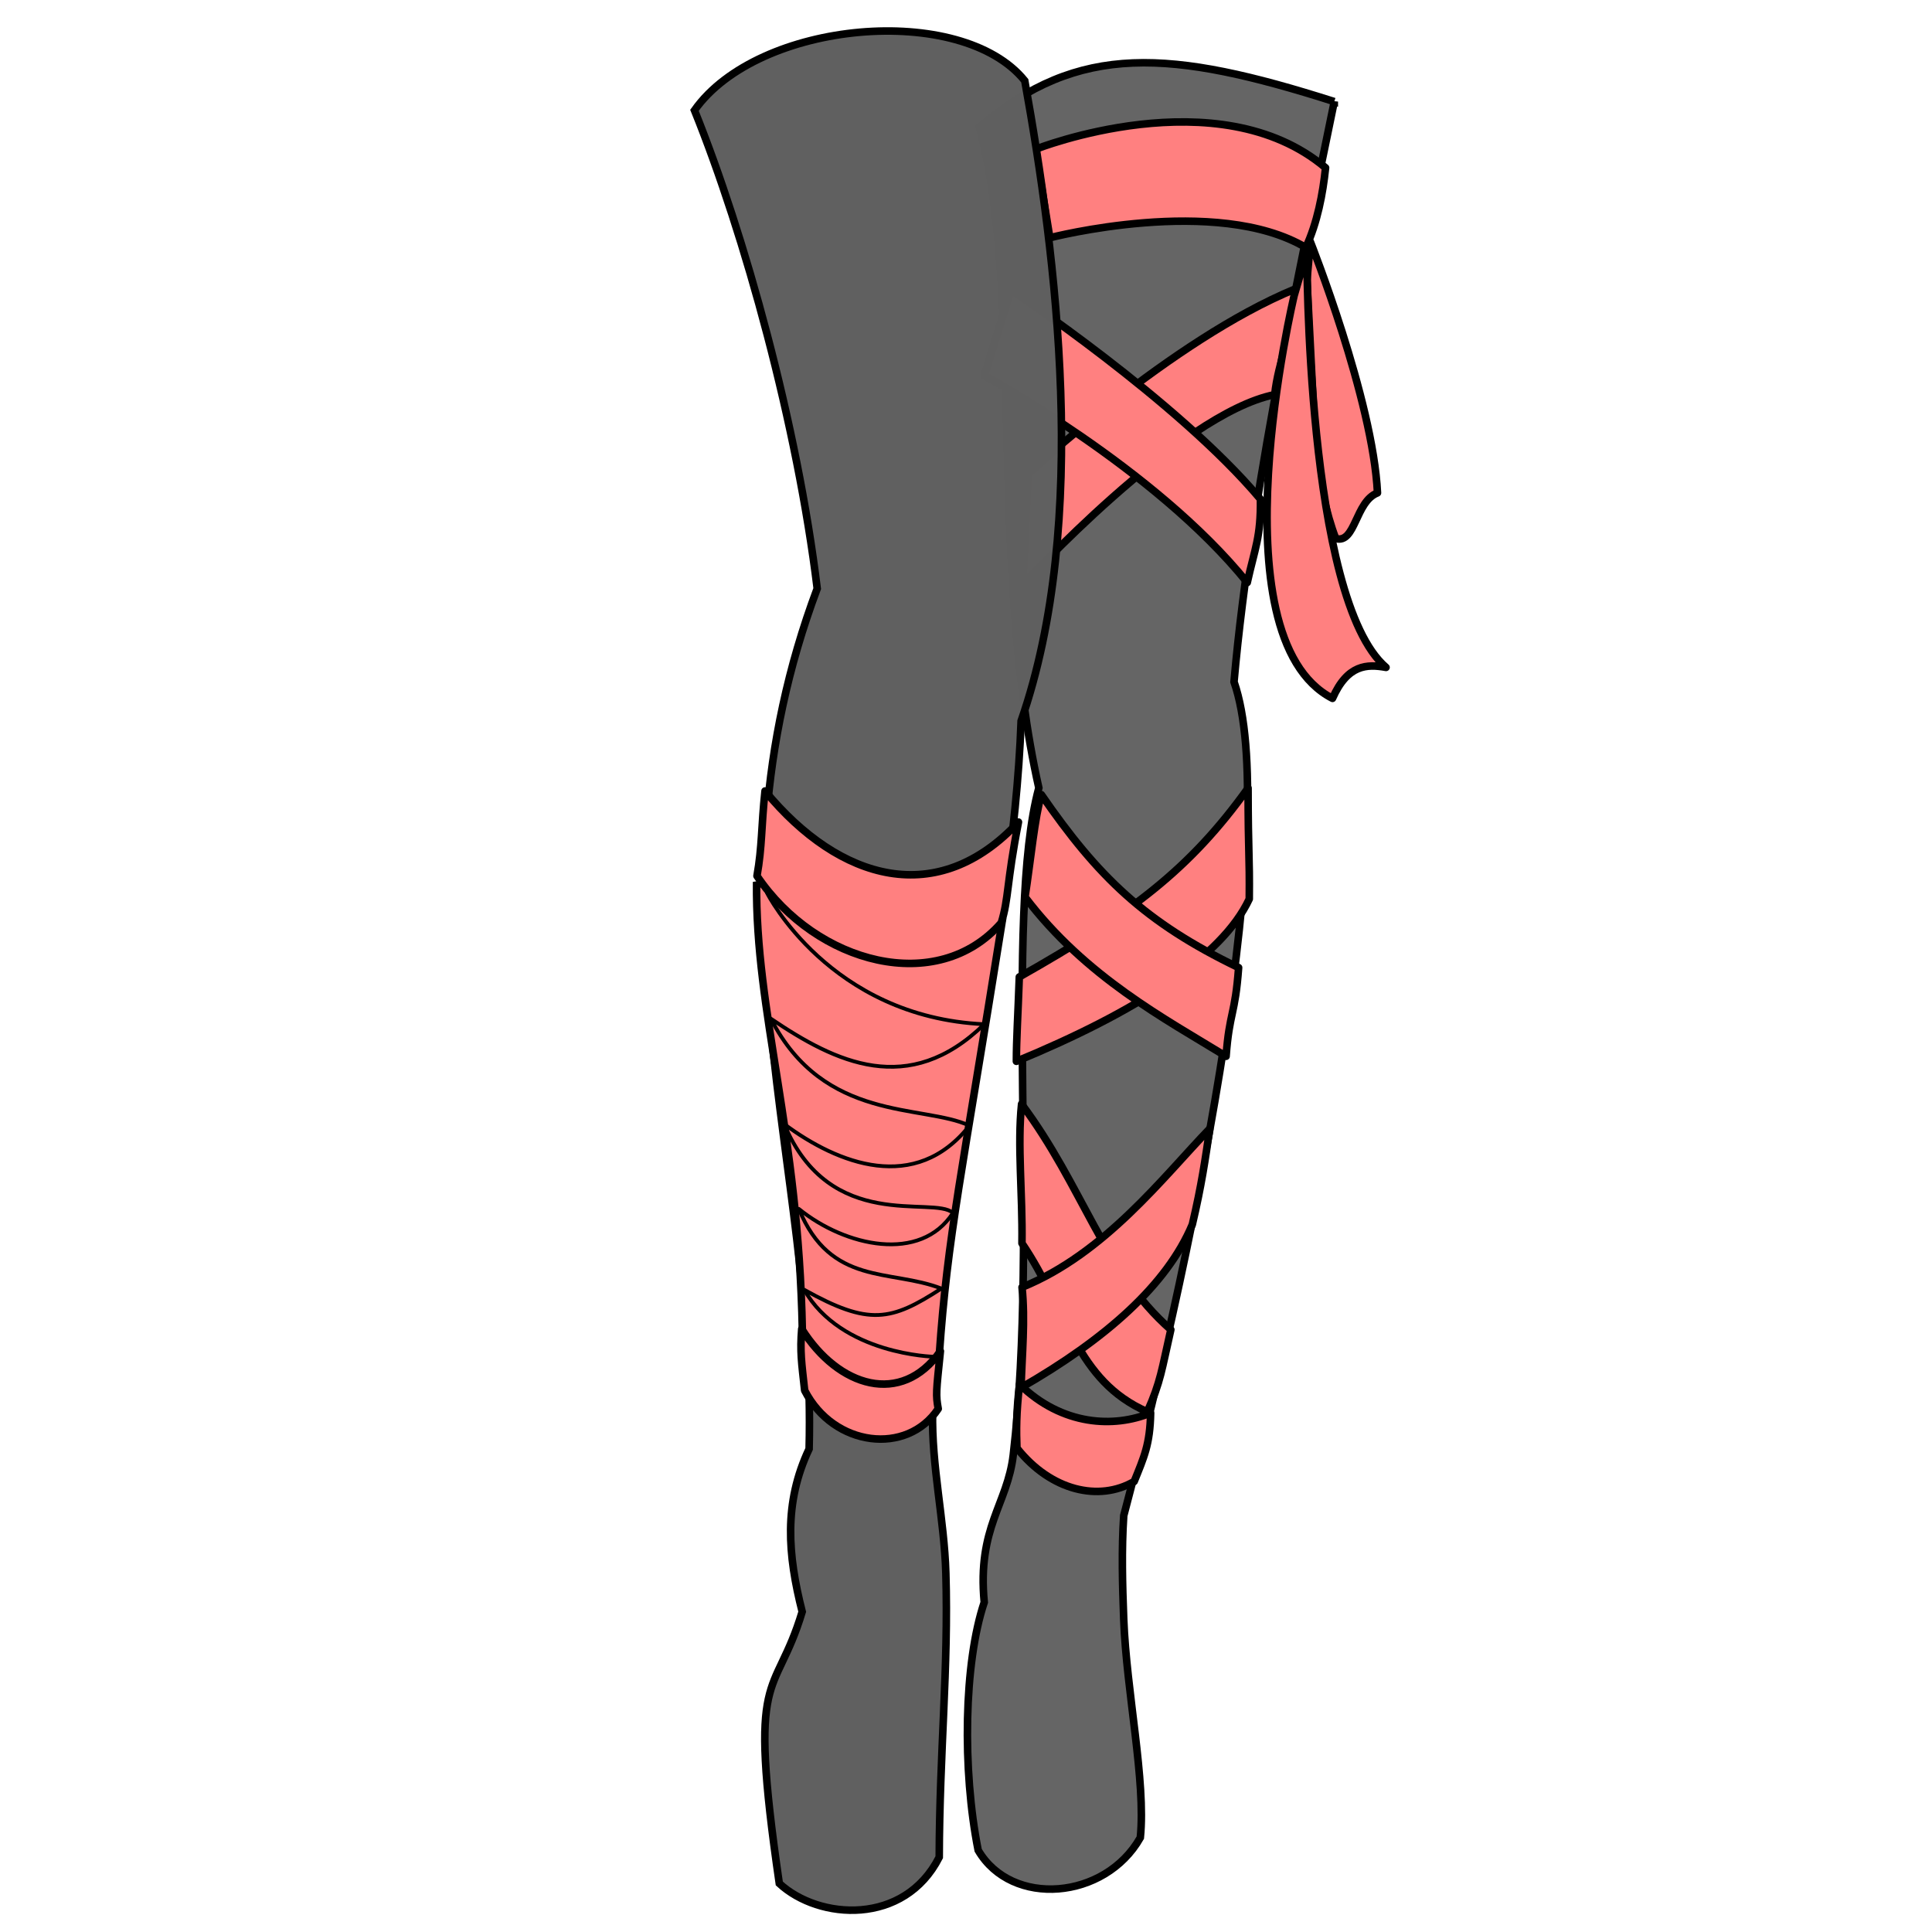 <?xml version="1.0" encoding="UTF-8" standalone="no"?>
<!-- Created with Inkscape (http://www.inkscape.org/) -->

<svg
   version="1.1"
   id="svg1"
   viewBox="0 0 256 256"
   sodipodi:docname="Bandages.svg"
   inkscape:version="1.3.1 (9b9bdc1480, 2023-11-25, custom)"
   xmlns:inkscape="http://www.inkscape.org/namespaces/inkscape"
   xmlns:sodipodi="http://sodipodi.sourceforge.net/DTD/sodipodi-0.dtd"
   xmlns="http://www.w3.org/2000/svg"
   xmlns:svg="http://www.w3.org/2000/svg">
  <defs
     id="defs1" />
  <sodipodi:namedview
     id="namedview1"
     pagecolor="#ffffff"
     bordercolor="#000000"
     borderopacity="0.25"
     inkscape:showpageshadow="2"
     inkscape:pageopacity="0.0"
     inkscape:pagecheckerboard="0"
     inkscape:deskcolor="#d1d1d1"
     inkscape:zoom="0.73952369"
     inkscape:cx="136.57439"
     inkscape:cy="113.58663"
     inkscape:window-width="1854"
     inkscape:window-height="1010"
     inkscape:window-x="0"
     inkscape:window-y="0"
     inkscape:window-maximized="1"
     inkscape:current-layer="layer3" />
  <path
     style="display:inline;fill:#606060;fill-opacity:0.964;stroke:#000000;stroke-width:1px;stroke-linecap:butt;stroke-linejoin:miter;stroke-opacity:1"
     d="m 176.799,13.46 c -21.608,-6.881 -33.833,-7.892 -47.036,3.382 5.871,21.814 1.21,57.857 7.888,87.558 -4.629,17.163 0.033,59.093 -3.389,88.373 -0.771,6.594 -4.783,9.565 -3.846,19.542 -2.693,8.044 -2.931,22.15 -0.804,32.853 4.442,7.608 16.811,6.574 21.486,-1.67 0.761,-7.531 -1.833,-19.281 -2.199,-28.953 -0.173,-4.569 -0.299,-9.154 0.002,-13.715 9.965,-37.6 20.746,-92.84 14.614,-110.48 2.328,-26.555 10.033,-60.767 13.284,-76.89 z"
     id="leg_back"
     sodipodi:nodetypes="ccccccccccc" />
  <g
     inkscape:groupmode="layer"
     id="layer3"
     inkscape:label="Ribbon">
    <path
       style="fill:#ff8080;stroke:#000000;stroke-width:1px;stroke-linecap:round;stroke-linejoin:round;stroke-opacity:1"
       d="m 175.645,22.229 c -0.359,3.467 -1.09,7.272 -2.615,10.573 -11.835,-7.025 -33.922,-1.295 -33.922,-1.295 l -1.903,-11.73 c 0,0 24.177,-9.59 38.439,2.452 z"
       id="path7"
       sodipodi:nodetypes="ccccc" />
    <path
       style="fill:#ff8080;stroke:#000000;stroke-width:1px;stroke-linecap:round;stroke-linejoin:round;stroke-opacity:1"
       d="m 165.376,104.428 c -7.696,10.745 -15.473,16.621 -30.313,25.022 -0.181,5.199 -0.388,8.255 -0.387,11.182 15.651,-6.443 27.256,-13.792 30.858,-21.512 0.059,-5.964 -0.142,-5.753 -0.158,-14.692 z"
       id="path10"
       sodipodi:nodetypes="ccccc" />
    <path
       style="fill:#ff8080;stroke:#000000;stroke-width:1px;stroke-linecap:round;stroke-linejoin:round;stroke-opacity:1"
       d="m 137.984,105.294 c 7.482,10.862 13.738,16.941 26.139,22.919 -0.462,6.314 -1.212,5.842 -1.661,11.753 -7.943,-4.877 -18.614,-10.493 -26.641,-21.102 0.769,-4.995 1.282,-10.557 2.163,-13.57 z"
       id="path11"
       sodipodi:nodetypes="ccccc" />
    <path
       style="fill:#ff8080;stroke:#000000;stroke-width:1px;stroke-linecap:round;stroke-linejoin:round;stroke-opacity:1"
       d="m 135.363,146.295 c 8.162,10.926 10.791,21.989 19.779,29.894 -1.204,5.265 -1.334,6.907 -3.123,10.882 -9.46,-4.15 -10.495,-13.278 -16.604,-22.332 0.092,-6.58 -0.626,-12.989 -0.052,-18.443 z"
       id="path12"
       sodipodi:nodetypes="cccccc" />
    <path
       style="fill:#ff8080;stroke:#000000;stroke-width:1px;stroke-linecap:round;stroke-linejoin:round;stroke-opacity:1"
       d="m 160.301,149.559 c -0.587,3.982 -1.09,7.533 -2.312,12.693 -3.358,8 -11.477,15.185 -22.695,21.621 0.128,-4.474 0.582,-8.925 0.13,-13.302 10.997,-4.468 18.728,-14.643 24.877,-21.013 z"
       id="path13"
       sodipodi:nodetypes="ccccc" />
    <path
       style="fill:#ff8080;stroke:#000000;stroke-width:1px;stroke-linecap:round;stroke-linejoin:round;stroke-opacity:1"
       d="m 135.09,183.421 c 5.676,5.534 12.547,5.788 17.375,3.806 -0.079,4.163 -0.883,5.862 -2.178,9.072 -4.648,2.718 -11.043,1.257 -15.537,-4.417 -0.086,-2.286 -0.105,-4.532 0.341,-8.461 z"
       id="path14"
       sodipodi:nodetypes="ccccc" />
    <path
       style="fill:#ff8080;stroke:#000000;stroke-width:1px;stroke-linecap:round;stroke-linejoin:round;stroke-opacity:1"
       d="m 171.606,38.297 c -16.37,6.733 -35.406,24.521 -35.406,24.521 l -0.716,14.73 c 0,0 20.795,-22.742 33.424,-25.259 0.427,-4.302 2.51,-8.63 2.698,-13.992 z"
       id="path8"
       sodipodi:nodetypes="ccccc" />
    <path
       style="fill:#ff8080;stroke:#000000;stroke-width:1px;stroke-linecap:round;stroke-linejoin:round;stroke-opacity:1"
       d="m 133.934,38.37 c 0,0 22.067,14.663 33.079,27.765 0.069,5.056 -0.746,6.527 -1.744,11.057 C 152.997,61.982 130.396,49.786 130.396,49.786 Z"
       id="path9"
       sodipodi:nodetypes="ccccc" />
    <path
       style="fill:#ff8080;stroke:#000000;stroke-width:1px;stroke-linecap:round;stroke-linejoin:round;stroke-opacity:1"
       d="m 173.64,32.061 c 0,0 8.287,20.903 8.884,33.251 -2.957,1.136 -2.908,6.8 -5.534,6.045 -2.685,-7.058 -2.852,-15.558 -2.852,-15.558 l -0.956,-18.711 z"
       id="path16"
       sodipodi:nodetypes="cccccc" />
    <path
       style="fill:#ff8080;stroke:#000000;stroke-width:1px;stroke-linecap:round;stroke-linejoin:round;stroke-opacity:1"
       d="m 173.171,33.37 c 0,0 -0.103,45.995 10.486,55.063 -2.484,-0.443 -5.099,-0.426 -7.094,4.105 -15.897,-8.191 -5.071,-53.41 -5.071,-53.41 z"
       id="path15"
       sodipodi:nodetypes="ccccc" />
  </g>
  <path
     style="display:inline;fill:#606060;fill-opacity:0.994;stroke:#000000;stroke-width:1px;stroke-linecap:butt;stroke-linejoin:miter;stroke-opacity:1"
     d="M 92.021,14.617 C 100.473,2.654 127.402,0.299 135.788,10.699 c 4.156,23.062 8.692,58.429 -0.486,84.832 -1.127,30.816 -11.023,60.781 -11.724,91.534 -0.163,7.146 1.543,14.227 1.752,21.372 0.367,12.549 -0.838,23.782 -0.877,37.654 -4.627,9.093 -15.936,8.337 -21.193,3.478 -4.267,-29.236 -0.595,-23.986 3.035,-36.006 -1.918,-7.545 -2.48,-14.379 0.917,-21.574 C 108.198,153.999 92.423,120.387 108.285,77.988 105.654,56.339 98.687,31.144 92.021,14.617 Z"
     id="leg_front"
     sodipodi:nodetypes="ccccccccccc" />
  <g
     inkscape:groupmode="layer"
     id="layer1"
     inkscape:label="Bandage">
    <path
       style="fill:#ff8080;stroke:#000000;stroke-width:1px;stroke-linecap:butt;stroke-linejoin:miter;stroke-opacity:1"
       d="m 100.253,116.86 c -0.181,17.468 5.55,32.763 6.065,59.518 4.579,15.073 14.281,11.285 18.146,3.104 1.095,-15.741 2.991,-23.874 8.314,-57.277 -8.52,0.043 -23.684,-2.228 -32.525,-5.344 z"
       id="path5"
       sodipodi:nodetypes="ccccc" />
    <path
       style="fill:#ff8080;stroke:#000000;stroke-width:1px;stroke-linecap:round;stroke-linejoin:round;stroke-opacity:1"
       d="m 101.369,104.809 c 9.956,12.058 22.948,15.573 33.583,4.118 -1.603,8.232 -1.269,10.081 -2.277,13.347 -8.463,9.699 -24.486,5.497 -32.372,-6.208 0.696,-3.909 0.561,-6.551 1.065,-11.257 z"
       id="path3"
       sodipodi:nodetypes="ccccc" />
    <path
       style="fill:#ff8080;stroke:#000000;stroke-width:1;stroke-linecap:round;stroke-linejoin:round;stroke-opacity:1;stroke-dasharray:none"
       d="m 106.232,176.094 c 4.858,7.726 13.187,10.286 18.376,2.946 -0.566,5.458 -0.621,5.761 -0.287,7.63 -4.13,6.215 -13.853,5.071 -17.7,-2.429 -0.409,-3.733 -0.635,-5.131 -0.389,-8.146 z"
       id="path4"
       sodipodi:nodetypes="ccccc" />
    <path
       style="fill:none;stroke:#000000;stroke-width:0.5;stroke-linecap:round;stroke-linejoin:round;stroke-dasharray:none;stroke-opacity:1"
       d="m 101.651,118.35 c 0,0 8.275,16.427 28.77,17.365 -10.031,9.764 -19.684,5.084 -28.279,-0.735 7.039,13.789 20.166,11.306 26.318,14.175 -7.158,9.072 -17.422,5.095 -24.547,-0.211 6.072,14.544 19.706,9.444 22.363,11.768 -4.285,6.662 -14.253,4.487 -20.427,-0.526 4.228,10.276 12.097,7.926 18.887,10.552 -6.652,4.304 -9.547,4.986 -18.178,0.158 4.94,8.635 17.223,8.879 17.223,8.879"
       id="path6"
       sodipodi:nodetypes="cccccccccc" />
  </g>
</svg>

